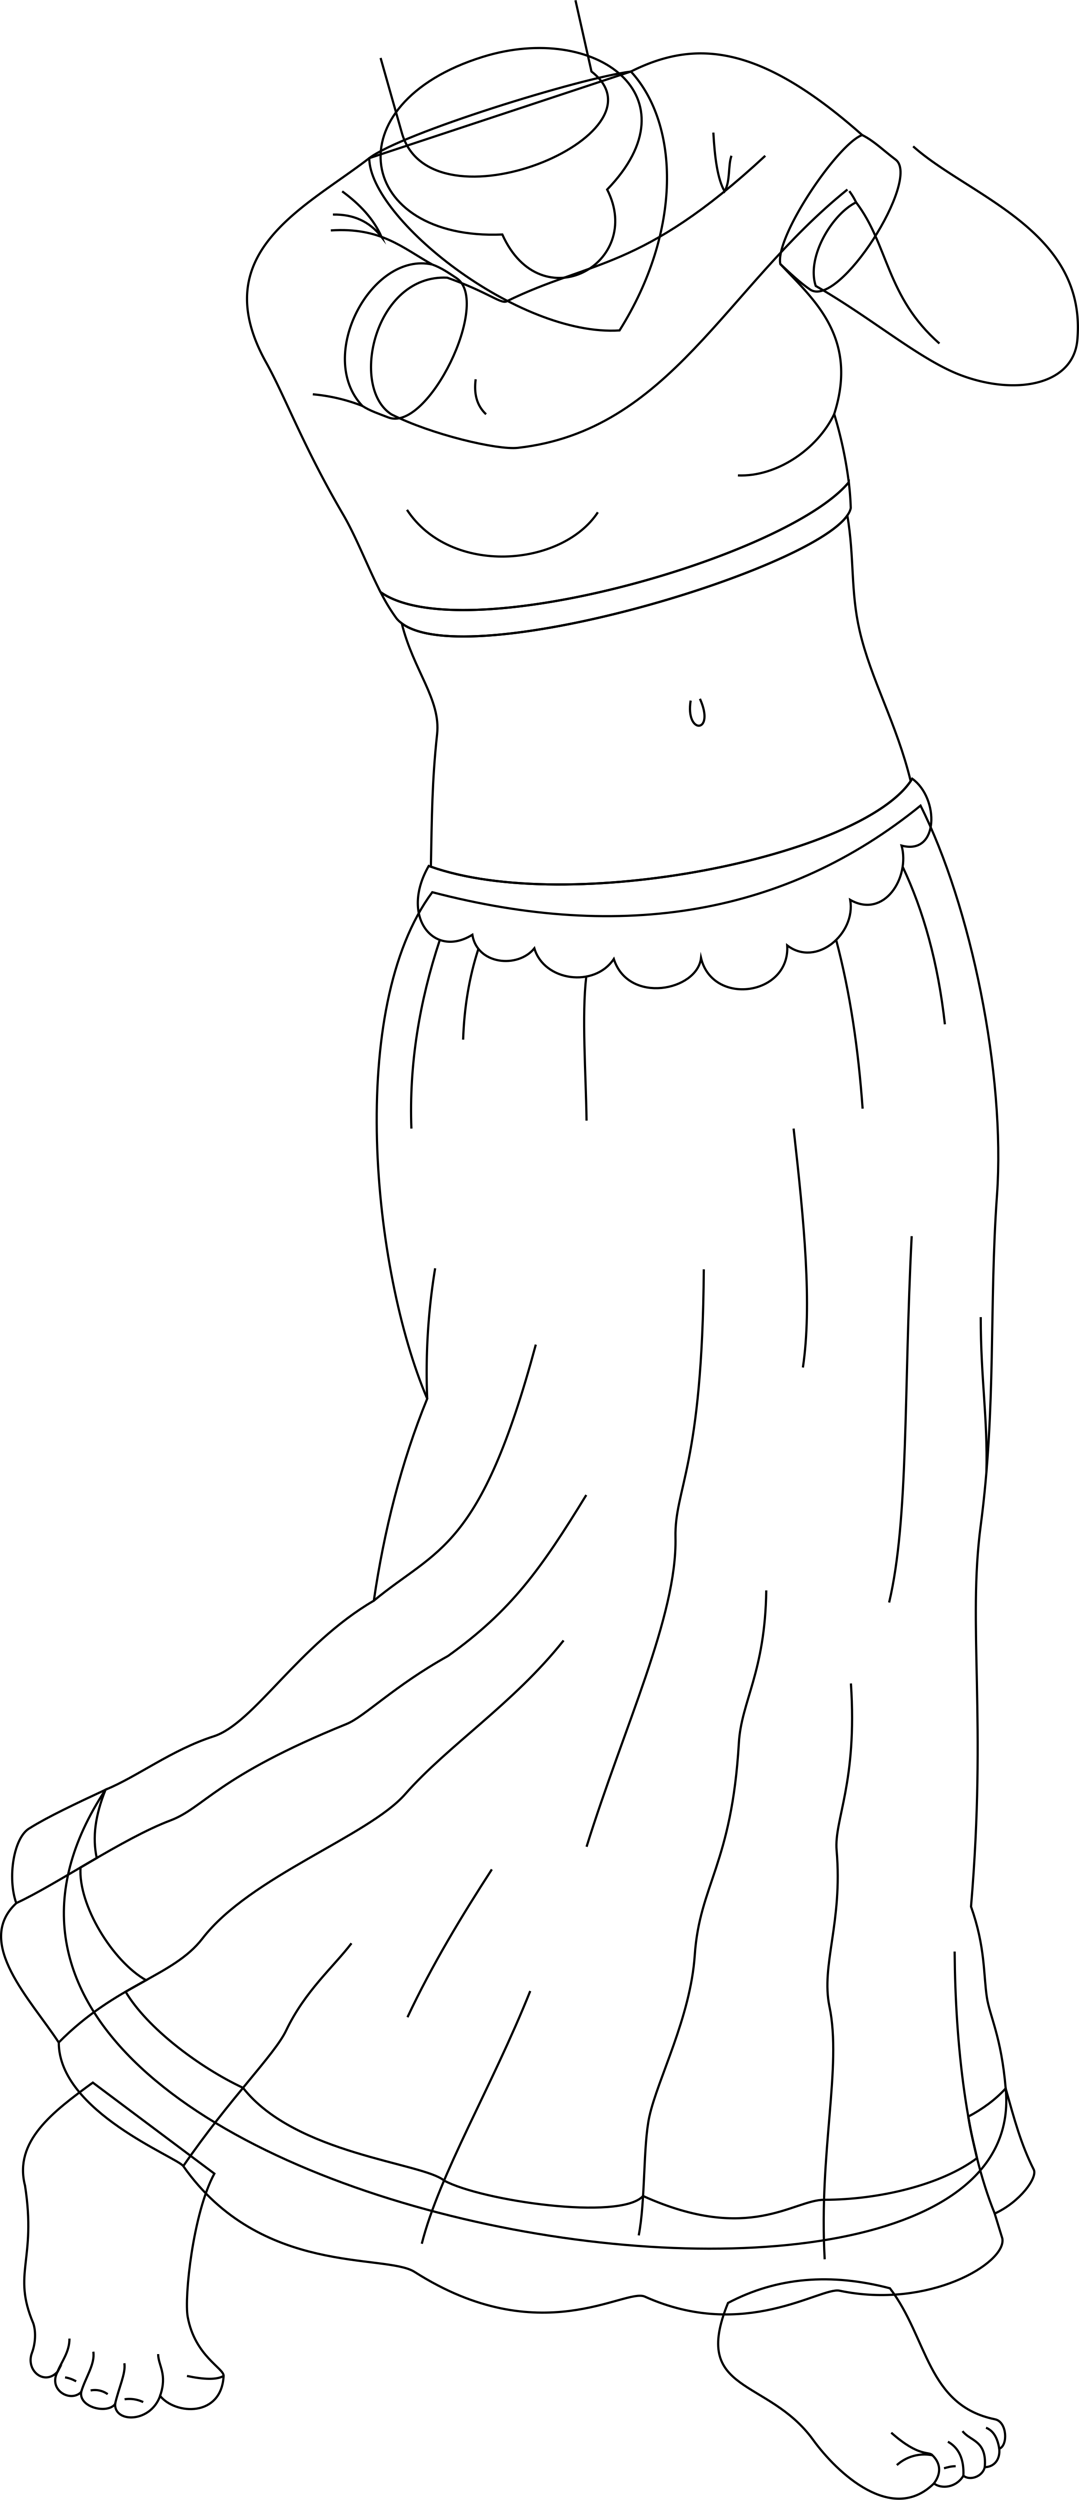 <svg id="presence" xmlns="http://www.w3.org/2000/svg" viewBox="0 0 976.4 2261.58">
  <defs>
    <style>
      .cls-1 {
        fill: none;
        stroke: #000;
        stroke-miterlimit: 10;
        stroke-width: 2px;
      }
    </style>
  </defs>
  <title>gopi</title>
  <g id="skinHapa">
    <path class="cls-1" d="M805.3,2070.19c34.45,45.06,33.49,106,95.09,118.53,11.06,2.25,11.87,23.75,3.85,26.63,1,9.63-4.52,16.53-13.15,16.69-1.93,8.66-13.56,12.51-19.33,7.7-6.1,10.59-19.57,12.47-26.63,7-37.79,37.26-87.58-9.36-109.34-39.43-41-56.62-110.69-41.39-77-123.85C703.18,2060,752.17,2056.28,805.3,2070.19Z"/>
    <path class="cls-1" d="M84,1884.11c-36.3,26.43-71.73,53.11-61.34,93.32,10.51,67.91-11.83,78.87,7.45,124.43,2.62,7.89,1.92,18.41-1.19,26.73-6,16,11.22,30.19,23.16,17.09-8.83,16.65,11.76,28.23,21.4,18.34-2.19,13.83,23.22,20.21,30.67,11-.44,17.09,32,17.09,40.75-7.45,13.8,17.17,55.46,19.46,57.46-18.08.37-7-25.92-17.84-32.49-53.33-3.31-17.85,4.82-94.2,24.1-129.69Z"/>
  </g>
  <g id="sari">
    <path class="cls-1" d="M833,728.85c45.46,90.3,77,242.81,69.18,352.46-7.18,100.57-.59,191.68-14.74,298.94-11.86,89.89,5.61,174.84-8.75,344.63,13,36.55,11.18,61.59,14.36,82.24,2.61,17,13,35.24,17,82.24,28.72,292.41-1066.52,112.26-814.58-270.22,28.72-11.75,59.89-36.08,97.91-48.3,36.55-11.75,76.66-82.86,144.9-122.71,9.14-62.66,24.8-125.32,48.3-182.75-49.61-116.19-73.1-353.77,4.61-458.2C564,852.27,711.71,827.38,833,728.85Z"/>
    <path class="cls-1" d="M706.12,238.89c-4.93-25,52.28-109,74.1-116.71-93.31-82.74-151.39-86.41-209.3-57.46L334.14,143.07C276,188,185.37,228.45,240.83,327.92c17.43,31.27,33.45,75.7,69.54,137.32,12.12,20.69,22.33,47.74,34,70.46,73.5,51.94,367.33-31.6,423.7-99.41a371.45,371.45,0,0,0-13.2-61.72C777.25,304.81,735.41,270.3,706.12,238.89Z"/>
  </g>
  <g id="sariTrim">
    <path class="cls-1" d="M910.05,1889.36c-9,10-21.33,19-33.85,25.5,2,14.21,5.67,26.52,7.91,37.58-32.73,24.48-89.2,37.62-138,37.69-28.12-.16-67.87,40-164.19-3.42-20.54,22.67-146.68,4.25-180.08-14-19.56-16.24-134.55-23.5-181.91-83.85-39.57-18.52-86.91-54.22-106.24-86.94l18.5-10.42c-30.48-17.25-61.53-68.2-59.31-102l14.66-8.56c-4-18.59-1.46-38.24,7.92-61.76-26.74,12.44-52.53,24.66-68.36,34.61-14.84,8-20.52,45.31-12.37,68-38.46,35.77,13.42,87.65,38.46,126.1,0,62.6,107.28,103.77,112.68,111.79,70.49,100.17,182.8,78.81,209.27,95.69,113.58,72.44,190.49,14.31,208.38,22.36,90.45,40.71,159.19-8.94,176.18-5.36,80.67,17,151.14-25,147.35-47.14l-6.94-22.62c23.14-10.6,38.93-32.62,35.35-39.77C923.8,1939.63,918,1917.83,910.05,1889.36Z"/>
    <path class="cls-1" d="M344.4,535.7a169.11,169.11,0,0,0,14.38,23.73c46.66,57.21,401.4-49.66,411.08-99.83-.22-7.7-.83-15.47-1.76-23.31C711.73,504.1,417.9,587.64,344.4,535.7Z"/>
    <path class="cls-1" d="M327.94,367.25c-42.65-44.93,8.38-140.12,63.21-127.94,8.46,3,15.17,7.85,21.8,12.19,32.27,21.11-25.71,140.12-61.64,126.13C342.7,374.28,334.58,371.61,327.94,367.25Z"/>
    <path class="cls-1" d="M706.12,238.89c9,8.39,17.27,16.37,26.87,23C759.17,280,833.8,161.78,810.45,144.4c-10.41-7.76-19.62-17-30.23-22.22"/>
  </g>
  <g id="clothesOverlapLine">
    <path class="cls-1" d="M754.9,374.57c-15.37,32.1-52.3,57-87.14,55.53"/>
    <path class="cls-1" d="M541,463.46c-32.61,49.66-133.42,57.81-172.71-2.23"/>
    <path class="cls-1" d="M283.06,356.72a162.08,162.08,0,0,1,44.88,10.53"/>
    <path class="cls-1" d="M391.15,239.31c-27.29-15.27-46.56-33.8-91.78-30.84"/>
  </g>
  <g id="clothesFoldLine">
    <path class="cls-1" d="M393.77,1147.4a581,581,0,0,0-7.19,118"/>
    <path class="cls-1" d="M338.28,1448.13c57.16-47.38,96.42-45.2,146.58-231.67"/>
    <path class="cls-1" d="M863.86,1765.54c.63,85.55,10.85,174.75,36.26,237"/>
    <path class="cls-1" d="M14.74,1721.72c35.79-16.47,96.8-58.67,139.34-74.72,31-11.68,41.24-39.3,159.64-87.37,16-6.49,43.15-34.52,91.69-61.48,57.4-41.08,84.13-78.74,125.12-145.62"/>
    <path class="cls-1" d="M510,1484.12c-45.31,57.17-104.63,94.93-143.46,139.15-33.28,37.9-140.23,74.43-183.37,130.52-26.51,34.46-77.67,41-130,94"/>
    <path class="cls-1" d="M165.88,1959.61c42.14-61.29,82.55-100.66,93-122.53,17.1-35.83,43-57.71,59.17-79"/>
    <path class="cls-1" d="M445.08,1691.22c-26.84,41.42-54.08,86.29-76.35,133.76"/>
    <path class="cls-1" d="M381.68,2029.92c15.69-62.39,63.64-142.38,98.15-228.67"/>
    <path class="cls-1" d="M693.41,1438.82c-1.08,74.43-22.59,100.24-24.81,138.07-6.47,110-35.56,128.06-39.91,192-3.82,56.09-33.39,111.52-41,145.61-5.87,26.32-3.51,76.32-9.71,107.87"/>
    <path class="cls-1" d="M770,1523c6,90-15.32,123.4-12.94,151,5.63,65.46-14.33,103.73-6.48,141.3,11.4,54.51-9.7,131.59-4.31,228.67"/>
    <path class="cls-1" d="M636.87,1148.34c-1.2,179-26.58,198.17-25.62,242.6,1.54,71-46.84,171.74-80.47,279.83"/>
    <path class="cls-1" d="M718.14,1021c9.61,85.27,16.81,159.73,8.41,216.17"/>
    <path class="cls-1" d="M825,1118.32c-7.21,140.51-2.61,256.15-20.42,331.47"/>
    <path class="cls-1" d="M892.61,1332.29c1.27-49.89-5.13-84.27-5.13-140.71"/>
    <path class="cls-1" d="M398,850.34c-18.64,56.32-27.88,113.18-25.72,170.7"/>
    <path class="cls-1" d="M432.9,858.45c-8.33,25.61-12.86,53-13.81,82.12"/>
    <path class="cls-1" d="M530.53,883.49c-4.19,34.74-.32,88.44.25,130.34"/>
    <path class="cls-1" d="M756.65,850.34c12.66,47.75,20.11,99,23.94,152.68"/>
    <path class="cls-1" d="M816.82,784.12c18.7,39.46,31.95,86.3,38.23,142.56"/>
    <path class="cls-1" d="M645.51,119.94c1.25,22.48,3.79,42.11,10.17,53.16,5.38-9.25,3-23.3,6.24-32.17"/>
    <path class="cls-1" d="M301.27,194.11c17.72-.35,32.7,5.64,44,20.22-7.1-16.19-19.69-29.57-35.63-41.23"/>
  </g>
  <path id="skinHapa-2" data-name="skinHapa" class="cls-1" d="M334.14,143.07c.27,54.36,134.4,161.67,226.48,155.87C617.17,209,615,112.6,570.92,64.72,525.09,70.55,363.41,120.58,334.14,143.07Z"/>
  <g id="jewelry">
    <path class="cls-1" d="M825.49,704.5C850,722,849.93,774.18,815.84,765c7.9,28.93-15.78,66.64-46.47,49.1,5.26,30.69-30.69,61.38-57,41.21,2.63,45.6-67.52,55.25-78,11.4-3.51,29.82-65.76,42.09-78.92.88-17.53,26.31-63.13,20.17-71.9-9.65-14.91,18.42-51.74,14.91-56.12-12.27-35.08,21.92-65.77-16.66-39.46-62.26C513.32,829,782.52,774.65,825.49,704.5Z"/>
    <path class="cls-1" d="M549.43,171.48C630.42,87.85,539.8,19.57,437,51.4,299.83,93.9,322.9,217.75,454.55,212.14,489.82,290.72,583.44,238,549.43,171.48Z"/>
  </g>
  <g id="skinHapa-3" data-name="skinHapa">
    <path class="cls-1" d="M395.53,664.26c-4.63,42.78-4.73,75-5.62,119.86C514.82,828,777.24,775.4,824.08,706.66c-12.59-51.91-36-91.76-46.24-136.25-8.24-35.77-4.62-66-11.06-104.11-35.19,50.72-344,142.23-403.24,97.63C374.06,606.55,399,632.65,395.53,664.26Z"/>
    <path class="cls-1" d="M520.74.22l14.5,64.5C608.72,121.5,389.32,213,363.54,119.85L344.4,52.42"/>
    <path class="cls-1" d="M766.85,171.45c-110.73,89-160.4,218.22-298.26,233.71-18.62,2.09-78.29-12.05-114.37-30.27-38.28-24.51-15-126.94,50.5-123.67,36.55,13,47.88,23.46,53.37,21.57C535,235,579.92,245.45,692.5,140.93"/>
    <path class="cls-1" d="M768.55,172.91a61,61,0,0,1,6.13,10.14c-22,10.94-45.11,49.74-36.5,75.65,50.05,28.63,93.48,66.08,130.1,80.27,48.87,18.94,102,10.33,106.51-30.34,9.68-100-98-131.13-148.47-176.22"/>
  </g>
  <g id="skinDisplayLine">
    <path class="cls-1" d="M843.77,2221.29a37.2,37.2,0,0,0-32.2,8.88"/>
    <path class="cls-1" d="M864.8,2231.17c-4.16,0-7,.87-10.56,1.87"/>
    <path class="cls-1" d="M202.31,2149.5c-6.18,3.62-17.66,3.29-33.12,0"/>
    <path class="cls-1" d="M129.59,2173.17a29.26,29.26,0,0,0-16.85-2.57"/>
    <path class="cls-1" d="M97.45,2166A19.84,19.84,0,0,0,82,2162.63"/>
    <path class="cls-1" d="M68.9,2154.4a30,30,0,0,0-10-3.61"/>
    <path class="cls-1" d="M633.38,632.19c14.31,31.72-13.47,32.71-8.39,1.6"/>
  </g>
  <g id="skinOverlapLine">
    <path class="cls-1" d="M806.49,2200.83c25.51,22.7,34.2,16.53,37.28,20.46,6.45,6.17,9,15.14,1.36,25.47"/>
    <path class="cls-1" d="M857.78,2209c10.11,5.64,14.63,16,14,30.79"/>
    <path class="cls-1" d="M871,2199.42c7,9.25,22.15,8.13,20.13,32.62"/>
    <path class="cls-1" d="M892.26,2196.34c7.5,3.09,10.52,10.33,12,19"/>
    <path class="cls-1" d="M62.86,2115.68c.07,12.19-7.2,20.88-10.83,30"/>
    <path class="cls-1" d="M84.45,2127.56c1.73,11.35-7.2,23.39-11,36.46"/>
    <path class="cls-1" d="M112.52,2138c1.49,9-5,21.95-8.42,37"/>
    <path class="cls-1" d="M143.12,2129.72c0,10.44,8.63,18,1.73,37.86"/>
    <path class="cls-1" d="M774.68,183.05c29.47,38.77,27.24,85.46,75.42,127.71"/>
  </g>
  <path id="skinCreaseLine" class="cls-1" d="M430.45,343.1c-1.65,12.57.63,23.49,9.39,31.69"/>
</svg>
